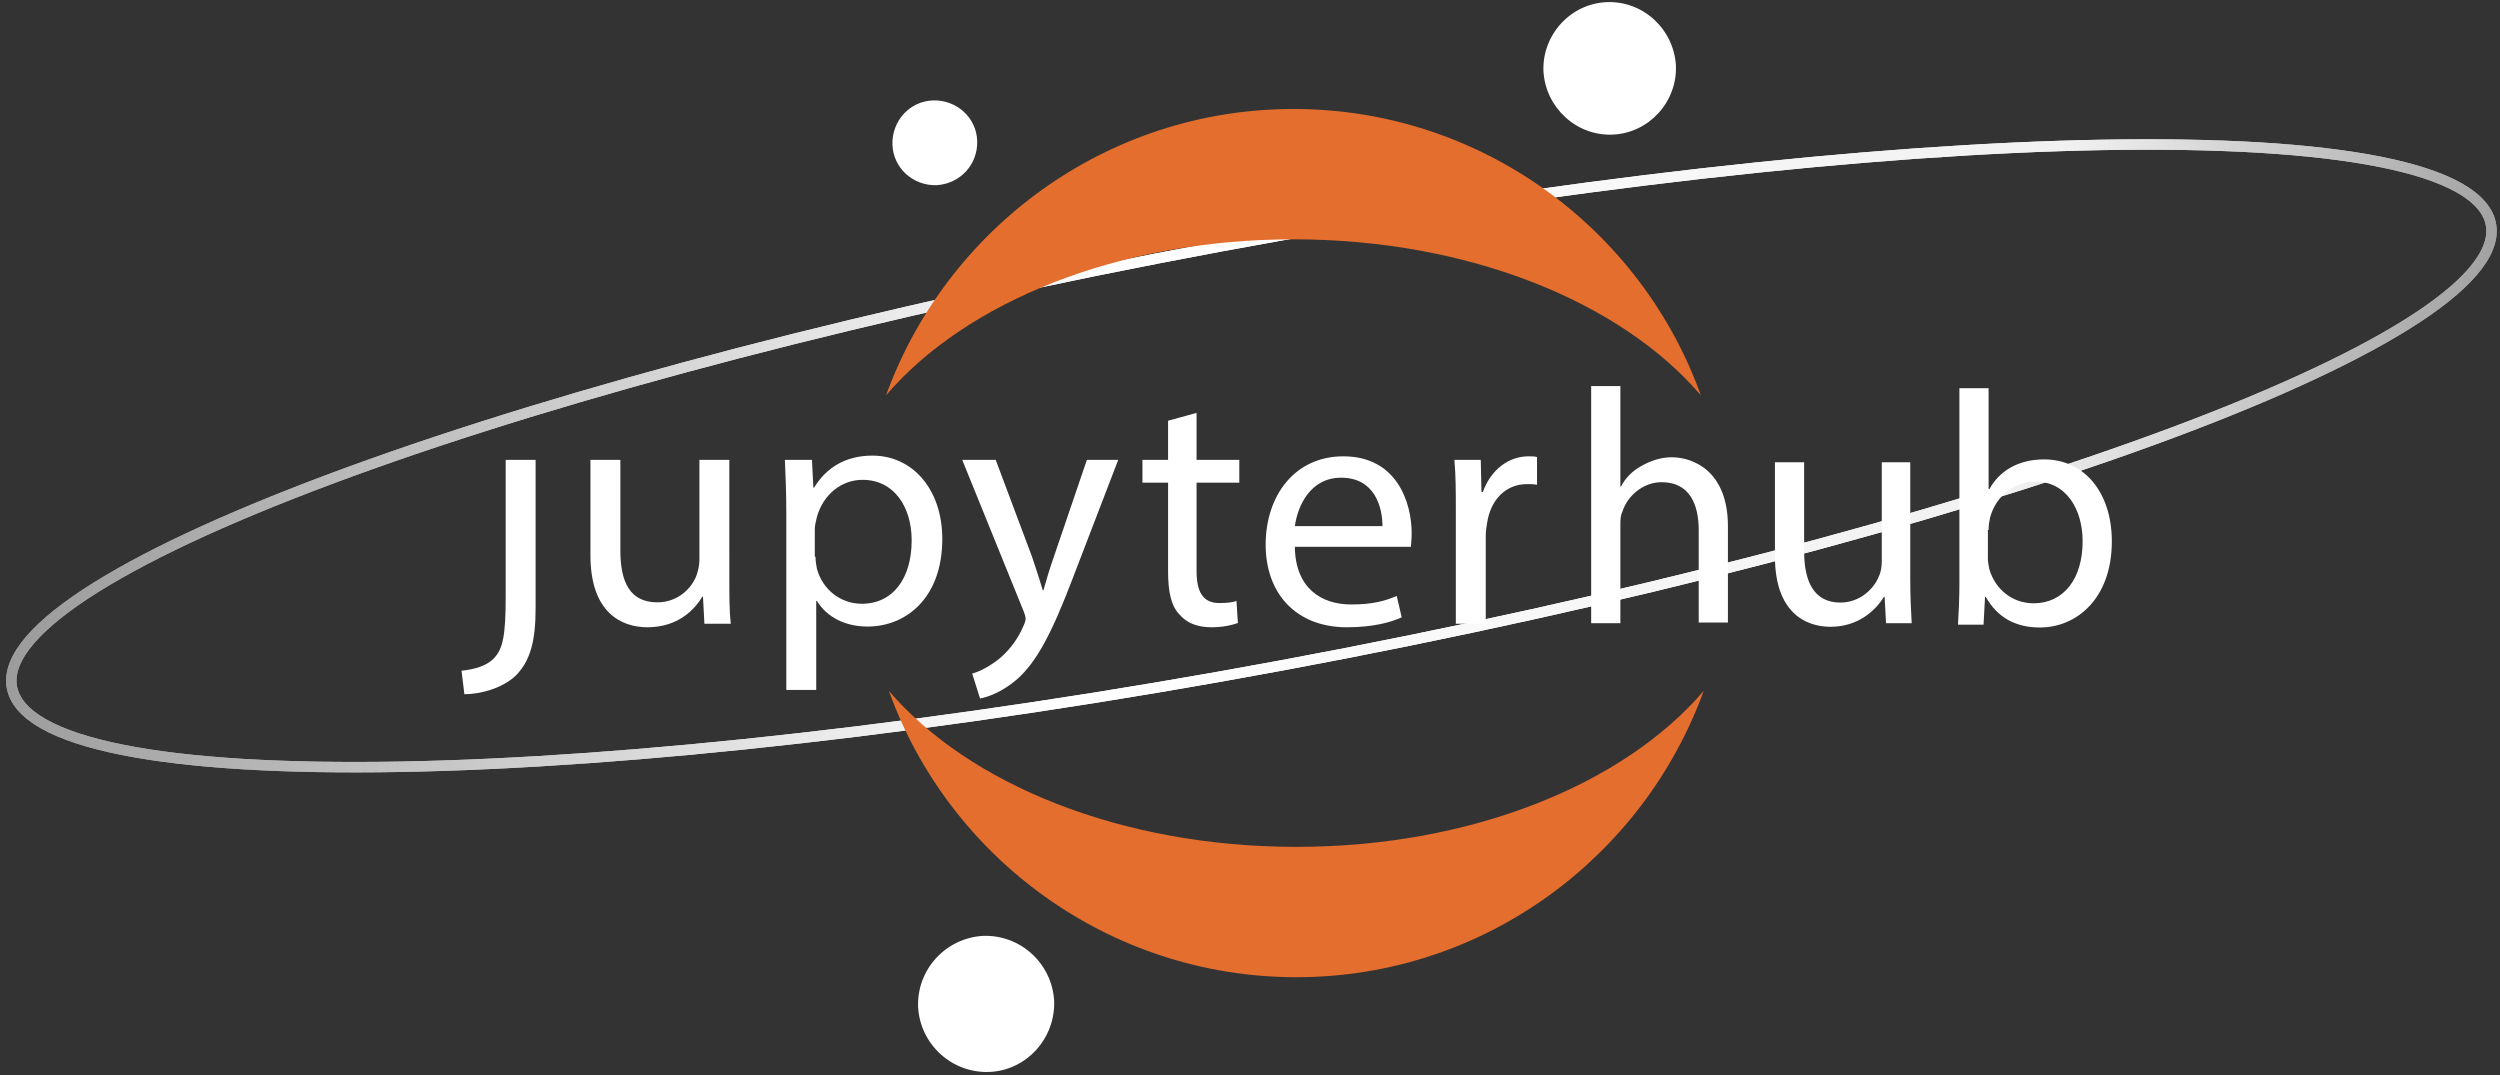 <?xml version="1.0" encoding="utf-8"?>
<!-- Generator: Adobe Illustrator 18.1.1, SVG Export Plug-In . SVG Version: 6.00 Build 0)  -->
<svg version="1.1" id="Layer_1" xmlns:sketch="http://www.bohemiancoding.com/sketch/ns"
	 xmlns="http://www.w3.org/2000/svg" xmlns:xlink="http://www.w3.org/1999/xlink" x="0px" y="0px" viewBox="-336 437 351 151"
	 enable-background="new -336 437 351 151" xml:space="preserve">
<rect x="-336" y="437" width="351" height="151" fill="#333333" stroke="none"/>
<title>Group Copy 2</title>
<desc>Created with Sketch.</desc>
<g id="Page-1" sketch:type="MSPage">
	<g id="Home---Desktop-Copy-2" transform="translate(-144, -2506)" sketch:type="MSArtboardGroup">
		<g id="Group" transform="translate(97, 2493)" sketch:type="MSLayerGroup">
			<g id="Group-Copy-2" transform="translate(0, 13)">
				
					<linearGradient id="Oval-7-Copy-2_1_" gradientUnits="userSpaceOnUse" x1="-623.036" y1="1019.489" x2="-624.036" y2="1019.53" gradientTransform="matrix(348.226 0 0 -87.364 217017.594 89569.312)">
					<stop  offset="0" style="stop-color:#979797"/>
					<stop  offset="0.229" style="stop-color:#F1F1F1"/>
					<stop  offset="0.513" style="stop-color:#FFFFFF"/>
					<stop  offset="1" style="stop-color:#979797"/>
				</linearGradient>
				<path id="Oval-7-Copy-2" fill="none" stroke="url(#Oval-7-Copy-2_1_)" stroke-width="1.465" d="M-100,528.7
					c95.9-18.7,167.6-46.2,160.3-61.5c-7.4-15.3-91-12.6-186.9,6.1c-95.9,18.7-167.6,46.2-160.3,61.5
					C-279.6,550.1-195.9,547.4-100,528.7L-100,528.7z"/>
				
					<linearGradient id="Oval-7-Copy-3_1_" gradientUnits="userSpaceOnUse" x1="-623.036" y1="1019.489" x2="-624.036" y2="1019.53" gradientTransform="matrix(348.226 0 0 -87.364 217017.594 89569.312)">
					<stop  offset="0" style="stop-color:#979797"/>
					<stop  offset="0.198" style="stop-color:#F1F1F1"/>
					<stop  offset="0.567" style="stop-color:#FFFFFF"/>
					<stop  offset="1" style="stop-color:#979797"/>
				</linearGradient> 
				<path id="Oval-7-Copy-3" fill="none" stroke="url(#Oval-7-Copy-3_1_)" stroke-width="1.465" d="M-100,528.7
					c95.9-18.7,167.6-46.2,160.3-61.5c-7.4-15.3-91-12.6-186.9,6.1c-95.9,18.7-167.6,46.2-160.3,61.5
					C-279.6,550.1-195.9,547.4-100,528.7L-100,528.7z"/>
				<path id="Fill-9" fill="#E46E2E" d="M-107,555.9c-24.6,0-46-8.8-57.2-21.9c8.4,23.4,30.9,40.2,57.2,40.2s48.7-16.8,57.2-40.2
					C-61,547.1-82.4,555.9-107,555.9"/>
				<path id="Fill-10" fill="#E46E2E" d="M-107.4,470.6c24.6,0,46,8.8,57.2,21.9c-8.4-23.4-30.9-40.2-57.2-40.2
					s-48.7,16.8-57.2,40.2C-153.4,479.4-132,470.6-107.4,470.6"/>
				<path id="Fill-11" fill="#fff" d="M-150.1,587.5c-5.3,0.2-9.7-3.9-10-9.1c-0.2-5.3,3.9-9.7,9.1-10c5.3-0.2,9.7,3.9,10,9.1
					C-140.8,582.8-144.9,587.3-150.1,587.5z"/>
				<path id="Fill-12" fill="#fff" d="M-157.5,463c-3.3,0.1-6.1-2.4-6.2-5.7c-0.1-3.3,2.4-6.1,5.7-6.2c3.3-0.1,6.1,2.4,6.2,5.7
					S-154.2,462.8-157.5,463z"/>
				<path id="Fill-8" fill="#fff" d="M-62.6,455.9c-5.1,0.2-9.4-3.8-9.7-8.9c-0.2-5.1,3.8-9.5,8.9-9.7c5.1-0.2,9.4,3.8,9.7,8.9
					C-53.5,451.3-57.5,455.7-62.6,455.9z"/>
				<g id="Group-Copy-_x2B_-hub" transform="translate(0, 52)">
					<g id="Group-Copy" transform="translate(0.298, 4.568)">
						<path id="Fill-1" fill="#fff" d="M-218.3,464.2c0,5.5-0.4,7.3-1.6,8.6c-1,1.1-2.7,1.6-4.6,1.8l0.4,3.3
							c2.2,0,5.3-0.8,7.2-2.6c2.1-2.1,2.8-5,2.8-9.4V445h-4.2V464.2"/>
						<path id="Fill-2" fill="#fff" d="M-186.9,461.7c0,2.4,0,4.5,0.2,6.3h-3.7l-0.2-3.8h-0.1c-1.1,1.9-3.5,4.3-7.7,4.3
							c-3.6,0-8-2-8-10.1V445h4.2v12.7c0,4.4,1.3,7.3,5.2,7.3c2.8,0,4.8-1.9,5.5-3.8c0.2-0.6,0.4-1.4,0.4-2.1V445h4.2V461.7"/>
						<path id="Fill-3" fill="#fff" d="M-178.9,452.5c0-2.9-0.1-5.3-0.2-7.5h3.8l0.2,3.9h0.1c1.7-2.8,4.4-4.5,8.2-4.5
							c5.6,0,9.8,4.7,9.8,11.7c0,8.3-5.1,12.3-10.5,12.3c-3.1,0-5.7-1.3-7.1-3.6h-0.1v12.5h-4.2V452.5L-178.9,452.5z M-174.8,458.6
							c0,0.6,0.1,1.2,0.2,1.7c0.8,2.9,3.3,4.9,6.3,4.9c4.4,0,7-3.6,7-8.9c0-4.6-2.4-8.5-6.9-8.5c-2.9,0-5.5,2-6.4,5.2
							c-0.1,0.5-0.3,1.1-0.3,1.7V458.6L-174.8,458.6z"/>
						<path id="Fill-4" fill="#fff" d="M-149.5,445l5.1,13.6c0.5,1.5,1.1,3.3,1.5,4.7h0.1c0.4-1.4,0.9-3.1,1.5-4.8l4.6-13.5h4.4
							l-6.3,16.4c-3,7.9-5.1,11.9-7.9,14.4c-2.1,1.8-4.1,2.5-5.2,2.7l-1.1-3.5c1.1-0.3,2.4-1,3.7-2c1.1-0.9,2.6-2.5,3.5-4.7
							c0.2-0.4,0.3-0.8,0.3-1c0-0.2-0.1-0.6-0.3-1.1l-8.6-21.2H-149.5"/>
						<path id="Fill-5" fill="#fff" d="M-121.3,438.4v6.6h6v3.2h-6v12.4c0,2.8,0.8,4.5,3.2,4.5c1.1,0,1.9-0.1,2.4-0.3l0.2,3.1
							c-0.8,0.3-2.1,0.6-3.7,0.6c-2,0-3.5-0.6-4.5-1.8c-1.2-1.2-1.6-3.3-1.6-6v-12.5h-3.6V445h3.6v-5.5L-121.3,438.4"/>
						<path id="Fill-6" fill="#fff" d="M-107.5,457.3c0.1,5.7,3.7,8,7.9,8c3,0,4.8-0.5,6.4-1.2l0.7,3c-1.5,0.7-4,1.4-7.7,1.4
							c-7.1,0-11.4-4.7-11.4-11.6c0-6.9,4.1-12.4,10.9-12.4c7.6,0,9.6,6.6,9.6,10.8c0,0.9-0.1,1.5-0.1,1.9H-107.5L-107.5,457.3z
							 M-95.2,454.3c0-2.7-1.1-6.8-5.8-6.8c-4.3,0-6.1,3.9-6.5,6.8H-95.2L-95.2,454.3z"/>
						<path id="Fill-7" fill="#fff" d="M-84.9,452.2c0-2.7,0-5-0.2-7.2h3.7l0.1,4.5h0.2c1.1-3.1,3.6-5,6.4-5c0.5,0,0.8,0,1.2,0.1
							v3.9c-0.4-0.1-0.9-0.1-1.4-0.1c-3,0-5.1,2.2-5.6,5.4c-0.1,0.6-0.2,1.2-0.2,1.9V468h-4.2V452.2"/>
					</g>
					<path id="hub" fill="#fff" d="M-65.6,472.5h4.1v-13.7c0-0.8,0-1.4,0.3-2c0.7-2.2,2.9-4.1,5.5-4.1c3.9,0,5.2,3.1,5.2,6.7v13
						h4.1v-13.5c0-7.8-4.9-9.7-7.9-9.7c-1.5,0-3,0.5-4.2,1.2c-1.3,0.7-2.3,1.7-2.9,2.9h-0.1v-14.1h-4.1V472.5z M-20.7,449.9h-4.1
						v13.9c0,0.7-0.1,1.5-0.4,2.1c-0.7,1.8-2.7,3.7-5.4,3.7c-3.7,0-5.1-2.9-5.1-7.2v-12.5h-4.1v13.2c0,7.9,4.3,9.9,7.8,9.9
						c4,0,6.4-2.4,7.5-4.2h0.1l0.2,3.7h3.6c-0.1-1.8-0.2-3.8-0.2-6.2V449.9z M-10.5,472.5l0.2-3.7h0.1c1.7,3,4.3,4.3,7.6,4.3
						c5.1,0,10.1-4,10.1-12.1c0-6.9-3.9-11.5-9.5-11.5c-3.6,0-6.3,1.6-7.7,4.2h-0.1v-14.2h-4.1v27.4c0,2-0.1,4.3-0.2,5.8H-10.5z
						 M-9.8,459.4c0-0.7,0.1-1.2,0.2-1.7c0.8-3.1,3.5-5.1,6.3-5.1c4.4,0,6.7,3.9,6.7,8.4c0,5.2-2.6,8.7-6.9,8.7c-3,0-5.4-2-6.2-4.8
						c-0.1-0.5-0.2-1-0.2-1.5V459.4z"/>
				</g>
			</g>
		</g>
	</g>
</g>
</svg>
